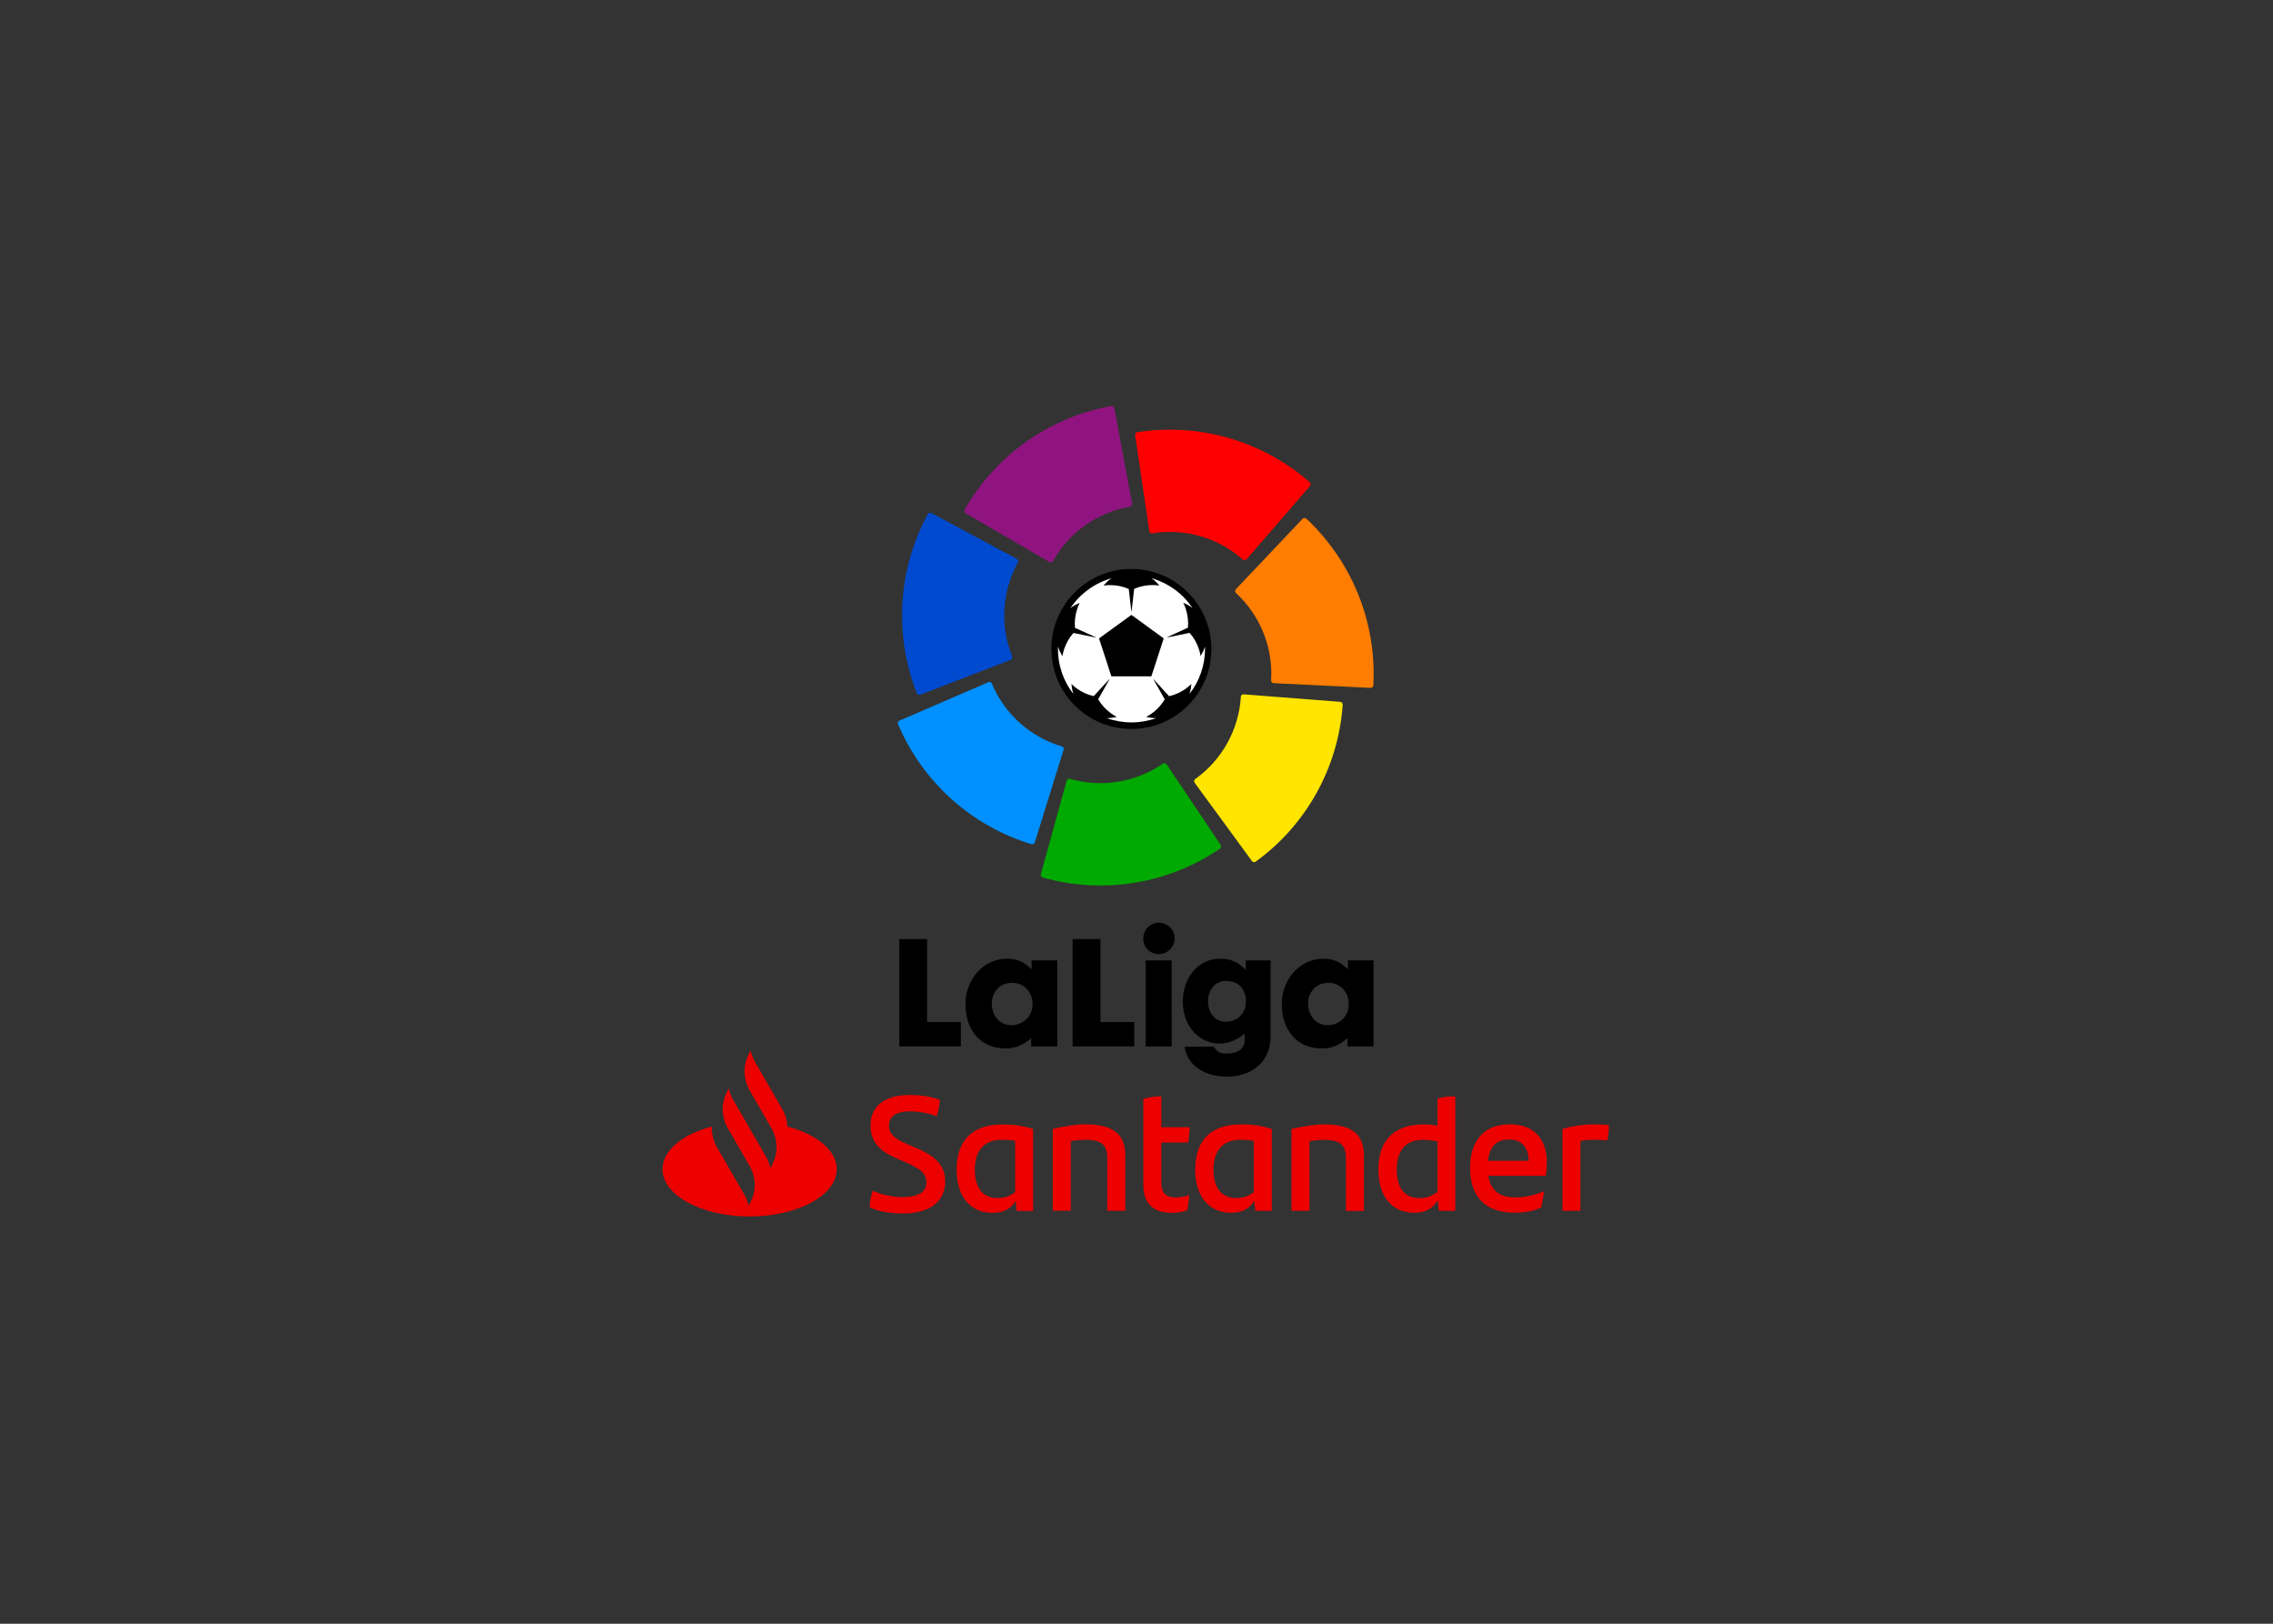 <svg clip-rule="evenodd" fill-rule="evenodd" stroke-linejoin="round" stroke-miterlimit="2" viewBox="0 0 560 400" xmlns="http://www.w3.org/2000/svg"><rect x="0" y="0" width="560" height="400" fill="#333333" stroke="none"/><g fill-rule="nonzero" transform="matrix(.21 0 0 .21 163.226 100)"><path d="m550 192.513c-51.1 0-92.6 41.4-92.6 92.5s41.4 92.6 92.5 92.6 92.6-41.4 92.6-92.5c0-51.2-41.4-92.6-92.5-92.6" fill="#fff"/><path d="m354.4 121.713c-.8 1.6-.2 3.5 1.3 4.3l98.1 57 .2.1c1.1.6 2.4.5 3.3-.2.3-.2.6-.5.8-.8.1-.1.2-.3.3-.5 18.9-33.5 51.8-56.7 89.7-63.4.1 0 .3 0 .4-.1.4-.1.8-.3 1.1-.5 1-.7 1.5-1.9 1.3-3.1v-.2l-20.8-111.5v-.2c-.1-.5-.3-.9-.6-1.3-.7-.9-1.8-1.4-3-1.3l-.3.1c-72.3 13.2-135.3 57.6-171.8 121.6" fill="#901480"/><path d="m298.4 337.113c.5 1.1 1.5 1.8 2.6 1.9.5 0 1.1 0 1.5-.3l105.8-40.8.2-.1c1.1-.5 1.9-1.5 1.9-2.7 0-.4 0-.8-.1-1.1 0-.2-.1-.3-.2-.5-14.3-35.7-11.8-75.9 6.7-109.6.1-.1.1-.2.2-.3.2-.4.3-.8.3-1.2.1-1.2-.5-2.4-1.6-3l-.2-.1-99.9-53.6-.2-.1c-.4-.2-.9-.3-1.3-.3-1.1 0-2.2.5-2.8 1.5 0 .1-.1.2-.1.2-35.1 64.6-39.8 141.6-12.8 210.1" fill="#004ad0"/><path d="m432.9 514.113c1.1.3 2.3-.1 3.1-.9.4-.4.6-.9.8-1.4l33.7-108.3.1-.2c.3-1.2 0-2.4-.9-3.2-.3-.3-.6-.5-1-.6-.2-.1-.3-.1-.5-.2-36.8-11-66.8-37.9-81.7-73.3 0-.1-.1-.2-.1-.4-.2-.4-.4-.7-.7-1-.9-.8-2.2-1-3.3-.6l-.2.1-104.1 45-.2.1c-.4.2-.8.5-1.1.8-.7.9-.9 2.1-.6 3.1 0 .1.1.2.1.2 28.8 67.9 86.1 119.4 156.6 140.8" fill="#0090ff"/><path d="m654 519.313c.9-.7 1.4-1.8 1.3-3-.1-.5-.3-1-.6-1.5l-63.2-94.2-.2-.2c-.7-1-1.9-1.5-3.1-1.3-.4.1-.7.2-1.1.4-.2.1-.3.2-.4.3-31.7 21.8-71.4 28.3-108.4 17.7-.1-.1-.2-.1-.4-.1-.4-.1-.8-.1-1.2 0-1.2.2-2.2 1.1-2.5 2.2l-.1.2-30.2 109.3v.2c-.4 1.6.4 3.2 2 3.8l.3.1c70.9 20 147 7.6 207.8-33.9" fill="#0a0"/><path d="m798 350.413c0-1.8-1.3-3.2-3.1-3.3l-113-8.8h-.2c-1.2-.1-2.3.6-2.9 1.6-.2.3-.3.7-.3 1.1v.5c-2.5 38.4-22.1 73.6-53.3 96-.1.1-.2.1-.3.2-.3.3-.6.6-.8.9-.6 1.1-.5 2.4.2 3.4l.1.2 67 91.5.1.2c.3.4.6.7 1.1.9 1 .5 2.2.5 3.2-.1l.2-.2c59.5-43.2 96.9-110.6 102-184.1" fill="#ffe500"/><path d="m755.3 132.213c-.9-.8-2.1-1-3.2-.6-.5.2-.9.5-1.3.9l-78 82.3-.2.2c-.8.9-1 2.2-.6 3.3.1.4.3.7.6 1 .1.1.3.3.4.4 28.2 26.1 43.3 63.5 41 101.9v.4c0 .4.1.8.2 1.2.5 1.1 1.5 1.9 2.7 2h.2l113.3 5.5h.2c.5 0 .9-.1 1.4-.3 1-.4 1.8-1.4 1.9-2.5v-.3c4-73.5-24.8-145-78.6-195.4" fill="#ff7d00"/><path d="m557 30.813c-1.7.3-2.8 2-2.5 3.7l16.6 112.2v.2c.3 1.6 1.7 2.7 3.4 2.6.2 0 .4 0 .5-.1 38-6.1 76.7 5.1 105.5 30.6.1.1.2.2.3.3.3.2.7.4 1.1.6 1.2.3 2.4 0 3.2-.9l.2-.2 74.2-85.7.1-.2c.3-.4.5-.8.6-1.2.3-1.1 0-2.3-.8-3.1l-.2-.2c-55.4-48.4-129.4-69.9-202.2-58.6" fill="#f00"/><path d="m550 191.213c-51.8 0-93.8 42-93.8 93.9 0 51.8 42 93.8 93.9 93.8 51.8 0 93.8-42 93.8-93.8-.1-51.9-42-93.8-93.9-93.9m68.2 146.7c1.4-3.8 1.9-8.3 2.3-11.7-1.9 1.8-4 3.5-6.1 5.1-6 4.4-12.8 7.5-20.1 9.2l-18.1-19.8-.2.2 13.2 23.2c-3.8 6.5-8.9 12.2-15.1 16.5-2.1 1.6-4.4 3-6.7 4.2 3.4.6 7.7 1.6 11.8 1.4-18.8 6.7-39.3 6.7-58.1 0 4.1.2 8.4-.8 11.8-1.4-2.3-1.2-4.6-2.7-6.7-4.2-6.1-4.4-11.3-10-15.1-16.5l13.2-23.3-.2-.2-18.2 19.8c-7.3-1.6-14.1-4.7-20.1-9.1-2.1-1.6-4.2-3.3-6.1-5.1.5 3.5.9 7.9 2.4 11.8-11.8-15.1-18.2-33.8-18.2-52.9 0-1 0-1.9.1-2.8 1 4 3.4 8.1 5.1 11.2.5-2.6 1.1-5.2 1.9-7.7 2.3-7.2 6.1-13.9 11.1-19.5l26 5.3.1-.3-24.3-11c-.7-7.4.2-14.9 2.5-21.9.8-2.5 1.8-5 3-7.4-3.3 1.6-7.8 3.5-11 6.3 11.5-17.1 28.6-29.6 48.5-35.2-3.8 2.2-7 5.9-9.6 8.6 2.6-.4 5.3-.5 7.9-.5 7.5-.1 15 1.5 21.8 4.5l3 26.2h.3l3-26.3c6.9-3 14.3-4.5 21.8-4.5 2.7 0 5.3.2 7.9.5-2.6-2.7-5.8-6.4-9.6-8.6 19.8 5.6 37 18 48.4 35.1-3.2-2.8-7.6-4.7-10.9-6.3 1.2 2.4 2.2 4.8 3 7.4 2.3 7.1 3.2 14.5 2.5 21.9l-24.2 11.1.1.3 26-5.3c5.1 5.6 8.8 12.3 11.1 19.5.8 2.5 1.5 5.1 1.9 7.7 1.7-3.1 4-7.1 5.1-11.1 0 .9.1 1.8.1 2.7-.1 19.2-6.5 37.8-18.3 52.9"/><path d="m512.1 272.713 14.5 44.5h46.9l14.5-44.5-37.9-27.6z"/><path d="m277.8 625.413v125.9h72.2v-28.6h-39.6v-97.3z"/><path d="m410.2 676.713c-14.5 0-23.9 10.8-23.9 24.2 0 14 8.8 25.5 22.9 25.5 13.6 0 24.9-10 24.9-24.7s-10.5-25-23.9-25m-54.8 24.6c0-28.1 20.8-52.9 48.7-52.9 12.2 0 19.9 4.1 28.9 12.3v-10.3h30.1v100.9h-30.6v-9.9c-8 7.9-18.8 12.4-30.1 12.3-27.9.1-47-20-47-52.4"/><path d="m553.4 751.313h-72.3v-125.9h32.7v97.3h39.6z"/><path d="m597.4 751.313h-30.5v-100.9h30.4zm-33.4-126.5c-.1-10.2 8.1-18.5 18.2-18.6 10.2-.1 18.5 8.1 18.6 18.2 0 10.3-8.4 18.7-18.7 18.7h-.1c-9.9 0-18-8.1-18-18z"/><path d="m661.3 674.513c-14.2 0-21.3 11.7-21.3 24.2 0 13 7.7 23.7 21.1 23.7 15.2 0 23.4-12.2 23.4-23.5 0-13.5-7.5-24.4-23.2-24.4m-50.9 24.4c0-27.3 17.3-50.5 43.8-50.5 12.8 0 21.4 4.1 30.1 13.3v-11.3h29.1v88.9c0 31.2-23.4 47.5-51.5 47.5-24.7 0-46.3-12.5-49.5-35.2h34.2c4.2 6.9 8.5 8.2 16 8.2 10.6 0 20.4-4.9 20.4-15.9.1-2.5.1-5-.2-7.6-5.9 5.3-16.8 11.7-28.8 11.7-25.9 0-43.6-21.7-43.6-49.1"/><path d="m781.3 676.713c-14.5 0-23.9 10.8-23.9 24.2 0 14 8.8 25.5 22.9 25.5 13.6 0 24.8-10 24.8-24.7s-10.4-25-23.8-25m-54.8 24.6c0-28.1 20.8-52.9 48.7-52.9 12.3 0 20 4.1 28.9 12.3v-10.3h30.1v100.9h-30.6v-9.9c-8 7.9-18.8 12.4-30.1 12.3-27.9.1-47-20-47-52.4"/><path d="m146.5 845.313c-.3-7.1-2.3-14.1-5.9-20.2l-32-55.5c-2.4-4.2-4.1-8.7-5.1-13.4l-1.3 2.3c-7.9 13.7-7.9 30.6 0 44.4l25.6 44.4c7.9 13.7 7.9 30.6 0 44.4l-1.3 2.3c-.9-4.7-2.7-9.2-5.1-13.4l-23.5-40.7-15-25.9c-2.4-4.2-4.1-8.7-5-13.4l-1.3 2.3c-7.9 13.7-7.9 30.5-.1 44.2l25.7 44.5c7.9 13.7 7.9 30.6 0 44.3l-1.3 2.3c-.9-4.7-2.7-9.2-5.1-13.4l-32-55.4c-4.2-7.3-6.3-15.7-5.9-24.1-34.3 9-57.9 28-57.9 50 0 30.6 45.8 55.5 102.2 55.5s102.2-24.8 102.2-55.5c0-22-23.7-41-57.9-50m96.5 94.7c.2-6.6 1.4-13.2 3.6-19.4 10.8 5 24.6 7.5 35.1 7.5 17.9 0 27.9-5.8 27.9-17.1 0-11.1-7.3-16.3-25.4-24.2l-9.8-4.2c-18-7.9-30.4-18.1-30.4-38.4 0-21.9 15.2-35.9 46.3-35.9 11.9-.1 23.8 1.7 35.1 5.6-.4 6.5-1.7 13-3.8 19.2-10.1-3.6-20.8-5.5-31.5-5.6-16.7 0-24.4 6.5-24.4 16.7 0 10 7.5 15.7 20.9 21.5l10.4 4.4c24.4 10.4 34.6 21.3 34.6 40 0 22.1-16.7 37.2-49.4 37.2-15.6 0-28.5-2.2-39.2-7.3m191.8-91.7v96h-19.4l-1.1-11.5c-5.4 8.5-13.6 13.8-27.1 13.8-25.4 0-42.2-18.4-42.2-50.7 0-33.8 18-53 53.6-53 13.8 0 25.1 1.5 36.2 5.4m-21.1 74v-60.3c-5-.8-10.1-1.2-15.2-1.2-21.9 0-32.1 13.4-32.1 35 0 19.6 7.9 33.4 26.7 33.4 7.5.2 14.7-2.3 20.6-6.9m129.2-42.6v64.5h-21.1v-60.9c0-15.2-5-22.5-26.1-22.5-5.6.1-11.2.6-16.7 1.5v81.8h-21.1v-96c13.4-3.3 28.2-5.4 38.4-5.4 35.4.2 46.7 13.8 46.6 37m58.7 48.8c5.6 0 11.2-1 16.5-2.9-.6 5.8-1.3 12.3-2.5 17.9-5.7 2.2-11.8 3.2-17.9 3.1-20.5 0-33.6-9.4-33.6-32.8v-100.9c6.9-2.1 14-3.1 21.1-3.1v36.3h33.4c-.3 6-.9 12-1.9 18h-31.5v47.1c0 12.5 6.1 17.3 16.4 17.3m113.2-80.3v96h-19.4l-1.2-11.5c-5.4 8.5-13.6 13.8-27.1 13.8-25.3 0-42.2-18.4-42.2-50.7 0-33.8 18-53 53.6-53 13.9 0 25.2 1.6 36.3 5.4m-21.1 74.1v-60.3c-5-.8-10.1-1.2-15.2-1.2-21.9 0-32.1 13.4-32.1 35 0 19.6 7.9 33.4 26.7 33.4 7.5.2 14.7-2.3 20.6-6.9m129.2-42.5v64.5h-21.1v-60.9c0-15.2-5-22.5-26.1-22.5-5.6.1-11.2.6-16.7 1.5v81.8h-21.1v-96c13.4-3.3 28.2-5.4 38.4-5.4 35.3.1 46.7 13.7 46.6 37m107.2-70v134.4h-19.4l-1.2-12.3c-5.4 9-13.6 14.6-27.5 14.6-25.3 0-42.2-18.4-42.2-50.7 0-33.8 18-53 53.6-53 5.3 0 10.6.5 15.8 1.5v-31.7c6.6-2.2 14-2.8 20.9-2.8m-20.9 112.1v-59.1c-5.6-1.2-11.2-1.9-16.9-1.9-20.9 0-30.9 13-30.9 35 0 19.6 7.9 33.4 26.7 33.4 7.6 0 15.1-2.5 21.1-7.4m127.1-18.8h-67.4c2.7 17.1 12.7 25.3 31.5 25.3 11.7 0 23.2-2.5 33.8-7.3-.8 5.6-1.9 12.9-3.3 19.2-9.6 4.4-19.8 6.1-31.1 6.1-35.3 0-52.4-19.6-52.4-52.4 0-28.6 13.2-51.3 46.9-51.3 30.1 0 43.2 19.8 43.2 44 0 5.6-.4 11-1.2 16.4m-67.8-17.6h47.6c0-15.8-8.5-25-23-25-15 0-22.8 8.6-24.6 25m141.8-41.9c0 6.3-.8 14-1.9 18-5.3-.6-10.6-.8-15.9-.8-5.2 0-10.4.4-15.6 1.2v82.2h-21.1v-96c9-3.1 24.2-5.4 36.1-5.4 6.1-.1 12.3.2 18.4.8" fill="#ec0000"/></g></svg>